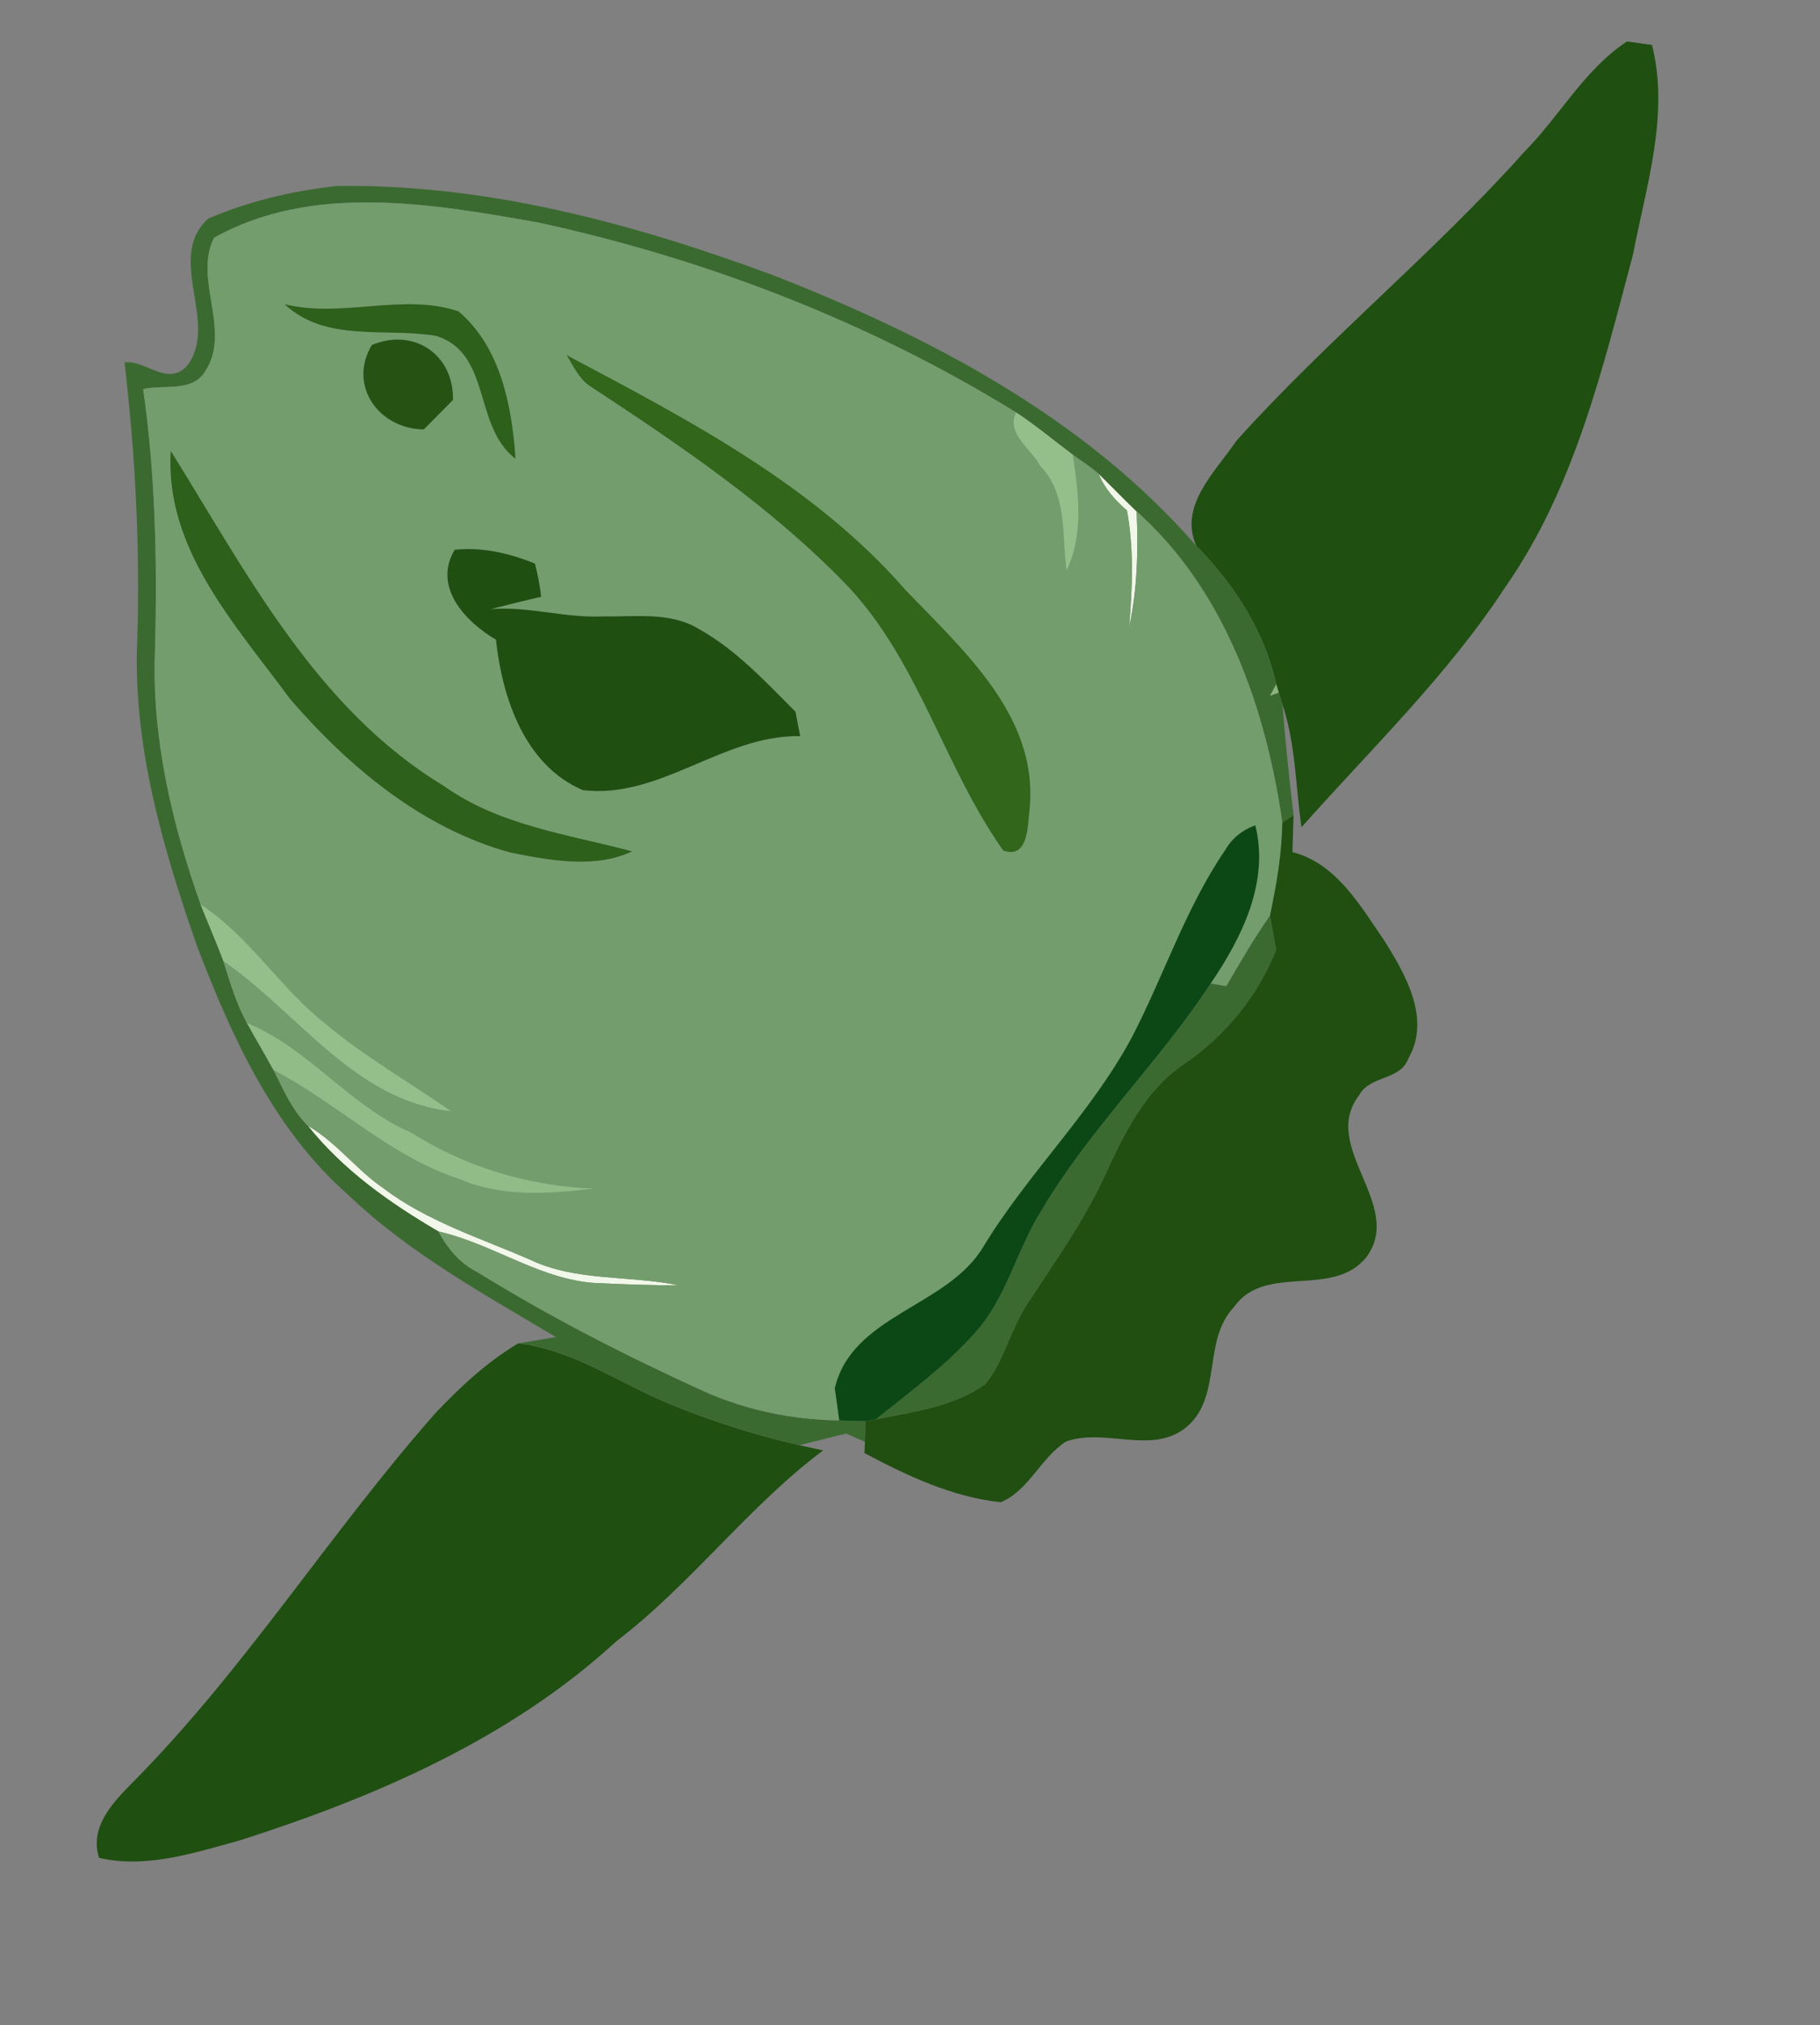 <?xml version="1.0" encoding="UTF-8" ?>
<!DOCTYPE svg PUBLIC "-//W3C//DTD SVG 1.1//EN" "http://www.w3.org/Graphics/SVG/1.1/DTD/svg11.dtd">
<svg width="151pt" height="168pt" viewBox="0 0 151 168" version="1.1" xmlns="http://www.w3.org/2000/svg">
<rect x="0" y="0" width="151" height="168" fill="#808080" stroke="none"/>
<g id="#f1f7e9ff">
<path fill="#f1f7e9" opacity="1.00" d=" M 93.50 42.34 C 92.51 41.49 91.64 40.52 91.15 39.30 C 92.21 40.33 93.23 41.40 94.30 42.42 C 94.44 45.63 94.37 48.86 93.68 52.01 C 93.95 48.79 94.09 45.53 93.50 42.34 Z" />
<path fill="#f1f7e9" opacity="1.00" d=" M 25.54 93.38 C 27.92 94.75 29.57 97.04 31.83 98.58 C 35.44 101.31 39.81 102.68 43.91 104.46 C 47.79 106.33 52.20 105.76 56.32 106.62 C 54.21 106.62 52.09 106.55 49.99 106.45 C 45.10 106.39 41.03 103.19 36.38 102.15 C 32.34 99.79 28.48 97.07 25.54 93.38 Z" />
</g>
<g id="#1f4f11ff">
<path fill="#1f4f11" opacity="1.00" d=" M 126.52 12.54 C 129.43 9.59 131.46 5.77 134.98 3.44 C 135.50 3.51 136.54 3.66 137.06 3.73 C 138.52 9.51 136.58 15.41 135.49 21.09 C 132.96 30.62 130.61 40.53 124.87 48.73 C 120.08 56.04 113.75 62.12 107.98 68.62 C 107.49 65.22 107.50 61.71 106.40 58.43 C 106.33 58.18 106.17 57.69 106.09 57.45 L 105.89 56.76 C 104.91 52.37 102.40 48.45 99.26 45.29 C 97.75 41.95 100.88 39.09 102.60 36.54 C 110.16 28.14 118.98 20.98 126.52 12.54 Z" />
<path fill="#1f4f11" opacity="1.00" d=" M 36.16 117.18 C 38.22 115.01 40.43 112.96 43.00 111.43 C 47.59 111.98 51.39 114.74 55.57 116.46 C 59.04 117.90 62.65 119.03 66.31 119.88 L 68.29 120.31 C 62.06 124.98 57.35 131.40 51.14 136.14 C 42.33 144.24 31.13 149.07 19.86 152.67 C 16.09 153.70 12.15 155.01 8.22 154.11 C 7.42 151.59 9.29 149.59 10.91 147.95 C 20.30 138.51 27.37 127.13 36.16 117.18 Z" />
</g>
<g id="#3b6a31ff">
<path fill="#3b6a31" opacity="1.00" d=" M 17.28 18.13 C 20.66 16.68 24.31 15.82 27.96 15.43 C 40.37 15.24 52.54 18.54 64.10 22.81 C 77.10 27.89 89.97 34.60 99.26 45.29 C 102.40 48.45 104.91 52.37 105.89 56.76 C 105.76 57.00 105.50 57.47 105.37 57.71 L 106.09 57.45 C 106.17 57.69 106.33 58.18 106.40 58.43 C 106.64 61.50 106.96 64.56 107.32 67.62 L 106.39 68.24 C 105.03 58.76 101.63 48.94 94.30 42.42 C 93.23 41.40 92.21 40.33 91.15 39.30 C 90.48 38.71 89.72 38.24 89.01 37.72 C 87.44 36.55 85.94 35.28 84.30 34.21 C 72.15 26.71 58.65 21.51 44.72 18.47 C 35.91 16.91 25.93 15.14 17.75 19.73 C 16.02 23.19 19.28 27.49 16.98 30.87 C 15.90 32.56 13.54 31.88 11.88 32.28 C 12.91 39.48 13.05 46.73 12.86 53.99 C 12.58 61.19 14.26 68.27 16.64 75.02 C 17.25 76.59 17.95 78.14 18.53 79.72 C 19.08 81.47 19.60 83.24 20.48 84.85 C 21.20 86.16 21.97 87.44 22.69 88.76 C 23.51 90.37 24.23 92.09 25.54 93.38 C 28.48 97.07 32.34 99.79 36.38 102.15 C 37.12 103.54 38.14 104.78 39.57 105.50 C 45.62 109.24 51.96 112.48 58.43 115.42 C 61.95 116.99 65.78 117.77 69.63 117.82 C 70.36 117.85 71.08 117.87 71.81 117.88 C 71.80 118.31 71.77 119.17 71.76 119.60 C 71.37 119.43 70.59 119.08 70.20 118.91 C 68.90 119.23 67.61 119.55 66.31 119.88 C 62.65 119.03 59.04 117.90 55.57 116.46 C 51.39 114.74 47.59 111.98 43.00 111.43 C 43.78 111.30 45.34 111.04 46.12 110.91 C 40.14 107.34 33.94 103.95 28.87 99.10 C 22.70 93.67 19.21 85.98 16.34 78.46 C 13.49 70.28 10.99 61.74 11.39 52.98 C 11.63 45.32 11.22 37.67 10.33 30.06 C 12.12 29.84 13.83 32.08 15.49 30.38 C 18.27 26.85 13.66 21.41 17.28 18.13 Z" />
<path fill="#3b6a31" opacity="1.00" d=" M 101.74 81.80 C 102.89 79.81 104.05 77.82 105.37 75.93 C 105.49 76.64 105.75 78.06 105.88 78.77 C 104.37 82.66 101.59 86.00 98.14 88.33 C 94.91 90.55 93.20 94.19 91.61 97.64 C 89.87 101.40 87.44 104.76 85.20 108.22 C 83.83 110.30 83.33 112.84 81.77 114.80 C 79.12 116.71 75.77 117.11 72.65 117.74 C 75.44 115.50 78.36 113.37 80.76 110.70 C 83.48 107.81 84.30 103.77 86.37 100.47 C 90.37 93.67 96.14 88.16 100.45 81.57 C 100.77 81.63 101.42 81.74 101.74 81.80 Z" />
</g>
<g id="#739d6cff">
<path fill="#739d6c" opacity="1.00" d=" M 17.75 19.73 C 25.93 15.14 35.91 16.91 44.72 18.47 C 58.65 21.51 72.15 26.71 84.30 34.21 C 83.44 35.98 85.57 37.23 86.29 38.64 C 88.58 40.97 88.08 44.37 88.49 47.34 C 89.94 44.29 89.48 40.93 89.01 37.72 C 89.72 38.24 90.48 38.71 91.15 39.30 C 91.64 40.52 92.51 41.49 93.50 42.34 C 94.09 45.53 93.95 48.79 93.68 52.01 C 94.37 48.86 94.44 45.63 94.30 42.42 C 101.63 48.94 105.03 58.76 106.39 68.24 C 106.35 70.84 105.91 73.40 105.37 75.93 C 104.05 77.82 102.89 79.81 101.74 81.80 C 101.42 81.74 100.77 81.63 100.45 81.57 C 103.04 77.76 105.32 73.18 104.15 68.46 C 103.04 68.86 102.20 69.56 101.62 70.56 C 98.39 75.31 96.60 80.82 93.99 85.89 C 90.61 92.28 85.28 97.31 81.56 103.46 C 78.55 108.44 70.70 109.06 69.26 115.16 C 69.36 115.82 69.54 117.15 69.63 117.82 C 65.78 117.77 61.95 116.99 58.43 115.42 C 51.96 112.48 45.62 109.24 39.57 105.50 C 38.14 104.78 37.12 103.54 36.38 102.15 C 41.03 103.19 45.10 106.39 49.99 106.45 C 52.09 106.55 54.21 106.62 56.32 106.62 C 52.20 105.76 47.79 106.33 43.91 104.46 C 39.81 102.68 35.44 101.31 31.83 98.58 C 29.57 97.04 27.92 94.75 25.54 93.38 C 24.23 92.09 23.51 90.37 22.69 88.76 C 28.01 91.51 32.37 95.96 38.18 97.82 C 41.67 99.33 45.54 99.02 49.22 98.60 C 43.85 98.36 38.67 96.83 34.12 93.95 C 29.00 91.75 25.63 86.95 20.48 84.85 C 19.60 83.24 19.08 81.47 18.53 79.72 C 24.70 83.95 29.43 91.33 37.42 92.17 C 33.95 89.76 30.26 87.65 27.01 84.93 C 23.23 81.96 20.70 77.67 16.64 75.02 C 14.26 68.27 12.58 61.19 12.86 53.99 C 13.05 46.73 12.91 39.48 11.88 32.28 C 13.54 31.88 15.90 32.56 16.98 30.87 C 19.28 27.49 16.02 23.19 17.75 19.73 M 23.61 25.23 C 27.04 28.44 32.00 27.15 36.19 27.86 C 40.80 29.30 39.25 35.38 42.77 38.05 C 42.47 33.70 41.54 28.79 38.04 25.83 C 33.40 24.26 28.38 26.43 23.61 25.23 M 35.16 35.62 C 35.96 34.81 36.77 33.99 37.58 33.18 C 37.66 29.41 34.34 27.16 30.85 28.62 C 28.84 31.99 31.44 35.58 35.16 35.62 M 48.90 31.99 C 56.45 36.95 64.03 42.07 70.32 48.60 C 76.25 54.89 78.33 63.63 83.24 70.55 C 85.39 71.30 85.25 68.33 85.43 67.00 C 86.13 59.36 79.86 53.90 75.08 48.89 C 67.46 40.18 57.07 34.80 47.01 29.46 C 47.57 30.35 48.01 31.37 48.90 31.99 M 14.17 37.41 C 13.66 45.56 19.58 51.85 24.06 57.97 C 28.94 63.62 35.00 68.69 42.32 70.71 C 45.57 71.36 49.35 72.08 52.44 70.62 C 47.10 69.20 41.41 68.48 36.80 65.18 C 26.25 58.81 20.47 47.52 14.17 37.41 M 41.15 53.06 C 41.67 57.90 43.53 63.48 48.36 65.54 C 54.77 66.31 59.99 60.94 66.39 61.06 C 66.29 60.56 66.09 59.55 66.00 59.04 C 63.51 56.55 61.06 53.88 57.95 52.16 C 55.56 50.72 52.68 51.19 50.03 51.13 C 46.90 51.29 43.85 50.27 40.71 50.53 C 42.10 50.17 43.50 49.82 44.90 49.50 C 44.79 48.57 44.62 47.66 44.38 46.75 C 42.26 45.89 40.04 45.37 37.73 45.60 C 35.88 48.68 38.60 51.56 41.15 53.06 Z" />
</g>
<g id="#2d601aff">
<path fill="#2d601a" opacity="1.00" d=" M 23.61 25.23 C 28.38 26.43 33.40 24.26 38.04 25.83 C 41.54 28.79 42.47 33.70 42.77 38.05 C 39.25 35.38 40.80 29.30 36.19 27.86 C 32.00 27.15 27.04 28.44 23.61 25.23 Z" />
<path fill="#2d601a" opacity="1.00" d=" M 14.17 37.41 C 20.47 47.52 26.25 58.81 36.80 65.18 C 41.41 68.48 47.10 69.20 52.44 70.62 C 49.35 72.08 45.57 71.36 42.32 70.71 C 35.00 68.69 28.94 63.62 24.06 57.97 C 19.58 51.85 13.66 45.56 14.17 37.41 Z" />
</g>
<g id="#265314ff">
<path fill="#265314" opacity="1.00" d=" M 35.16 35.62 C 31.44 35.58 28.84 31.99 30.85 28.62 C 34.34 27.16 37.66 29.41 37.58 33.18 C 36.77 33.99 35.96 34.81 35.16 35.62 Z" />
</g>
<g id="#31661bff">
<path fill="#31661b" opacity="1.00" d=" M 48.90 31.99 C 48.01 31.37 47.57 30.35 47.01 29.46 C 57.07 34.80 67.46 40.18 75.08 48.89 C 79.86 53.90 86.13 59.36 85.43 67.00 C 85.25 68.33 85.39 71.30 83.24 70.55 C 78.33 63.63 76.25 54.89 70.32 48.60 C 64.03 42.07 56.45 36.95 48.90 31.99 Z" />
</g>
<g id="#95bf8aff">
<path fill="#95bf8a" opacity="1.00" d=" M 86.29 38.64 C 85.57 37.23 83.44 35.98 84.30 34.21 C 85.94 35.28 87.44 36.55 89.01 37.72 C 89.48 40.93 89.94 44.29 88.49 47.34 C 88.08 44.37 88.58 40.97 86.29 38.64 Z" />
<path fill="#95bf8a" opacity="1.00" d=" M 16.64 75.02 C 20.70 77.67 23.23 81.96 27.01 84.93 C 30.26 87.65 33.95 89.76 37.42 92.17 C 29.43 91.33 24.70 83.95 18.53 79.72 C 17.95 78.14 17.25 76.59 16.64 75.02 Z" />
</g>
<g id="#204f12ff">
<path fill="#204f12" opacity="1.00" d=" M 41.15 53.06 C 38.60 51.56 35.88 48.68 37.73 45.60 C 40.04 45.37 42.26 45.89 44.38 46.75 C 44.62 47.66 44.79 48.57 44.90 49.50 C 43.50 49.82 42.10 50.17 40.71 50.53 C 43.85 50.27 46.90 51.29 50.03 51.13 C 52.68 51.19 55.56 50.72 57.95 52.16 C 61.06 53.88 63.51 56.55 66.00 59.04 C 66.09 59.55 66.29 60.56 66.39 61.06 C 59.99 60.94 54.77 66.31 48.36 65.54 C 43.53 63.48 41.67 57.90 41.15 53.06 Z" />
</g>
<g id="#8cb37eff">
<path fill="#8cb37e" opacity="1.00" d=" M 105.37 57.71 C 105.50 57.47 105.76 57.00 105.89 56.76 L 106.09 57.45 L 105.37 57.71 Z" />
</g>
<g id="#204f11ff">
<path fill="#204f11" opacity="1.00" d=" M 106.39 68.24 L 107.32 67.62 C 107.30 68.39 107.25 69.92 107.23 70.68 C 110.89 71.62 112.89 75.17 114.88 78.07 C 116.65 80.89 118.73 84.55 116.84 87.81 C 116.19 89.64 113.66 89.18 112.77 90.84 C 109.45 95.12 116.55 99.93 113.38 104.26 C 110.59 107.76 104.97 104.73 102.38 108.42 C 99.74 111.18 101.42 115.81 98.48 118.34 C 95.59 120.76 91.71 118.39 88.44 119.58 C 86.33 120.93 85.35 123.66 83.02 124.61 C 79.01 124.18 75.25 122.41 71.72 120.53 L 71.76 119.60 C 71.77 119.17 71.80 118.31 71.81 117.88 C 72.02 117.84 72.44 117.77 72.65 117.74 C 75.77 117.11 79.12 116.71 81.77 114.80 C 83.33 112.84 83.83 110.30 85.20 108.22 C 87.44 104.76 89.87 101.40 91.61 97.64 C 93.20 94.19 94.91 90.55 98.14 88.33 C 101.59 86.00 104.37 82.66 105.88 78.77 C 105.75 78.06 105.49 76.64 105.37 75.93 C 105.91 73.40 106.35 70.84 106.39 68.24 Z" />
</g>
<g id="#0b4815ff">
<path fill="#0b4815" opacity="1.00" d=" M 101.62 70.56 C 102.20 69.56 103.04 68.86 104.15 68.46 C 105.32 73.18 103.04 77.76 100.45 81.57 C 96.14 88.16 90.37 93.67 86.37 100.47 C 84.30 103.77 83.48 107.81 80.76 110.70 C 78.36 113.37 75.44 115.50 72.65 117.74 C 72.44 117.77 72.02 117.84 71.81 117.88 C 71.08 117.87 70.36 117.85 69.63 117.82 C 69.54 117.15 69.36 115.82 69.26 115.16 C 70.70 109.06 78.55 108.44 81.56 103.46 C 85.28 97.31 90.61 92.28 93.99 85.89 C 96.60 80.82 98.39 75.31 101.62 70.56 Z" />
</g>
<g id="#91bc87ff">
<path fill="#91bc87" opacity="1.00" d=" M 20.48 84.85 C 25.63 86.95 29.00 91.75 34.12 93.95 C 38.67 96.83 43.85 98.36 49.22 98.60 C 45.54 99.02 41.67 99.33 38.18 97.82 C 32.37 95.96 28.01 91.51 22.69 88.76 C 21.97 87.44 21.20 86.16 20.48 84.85 Z" />
</g>
</svg>
